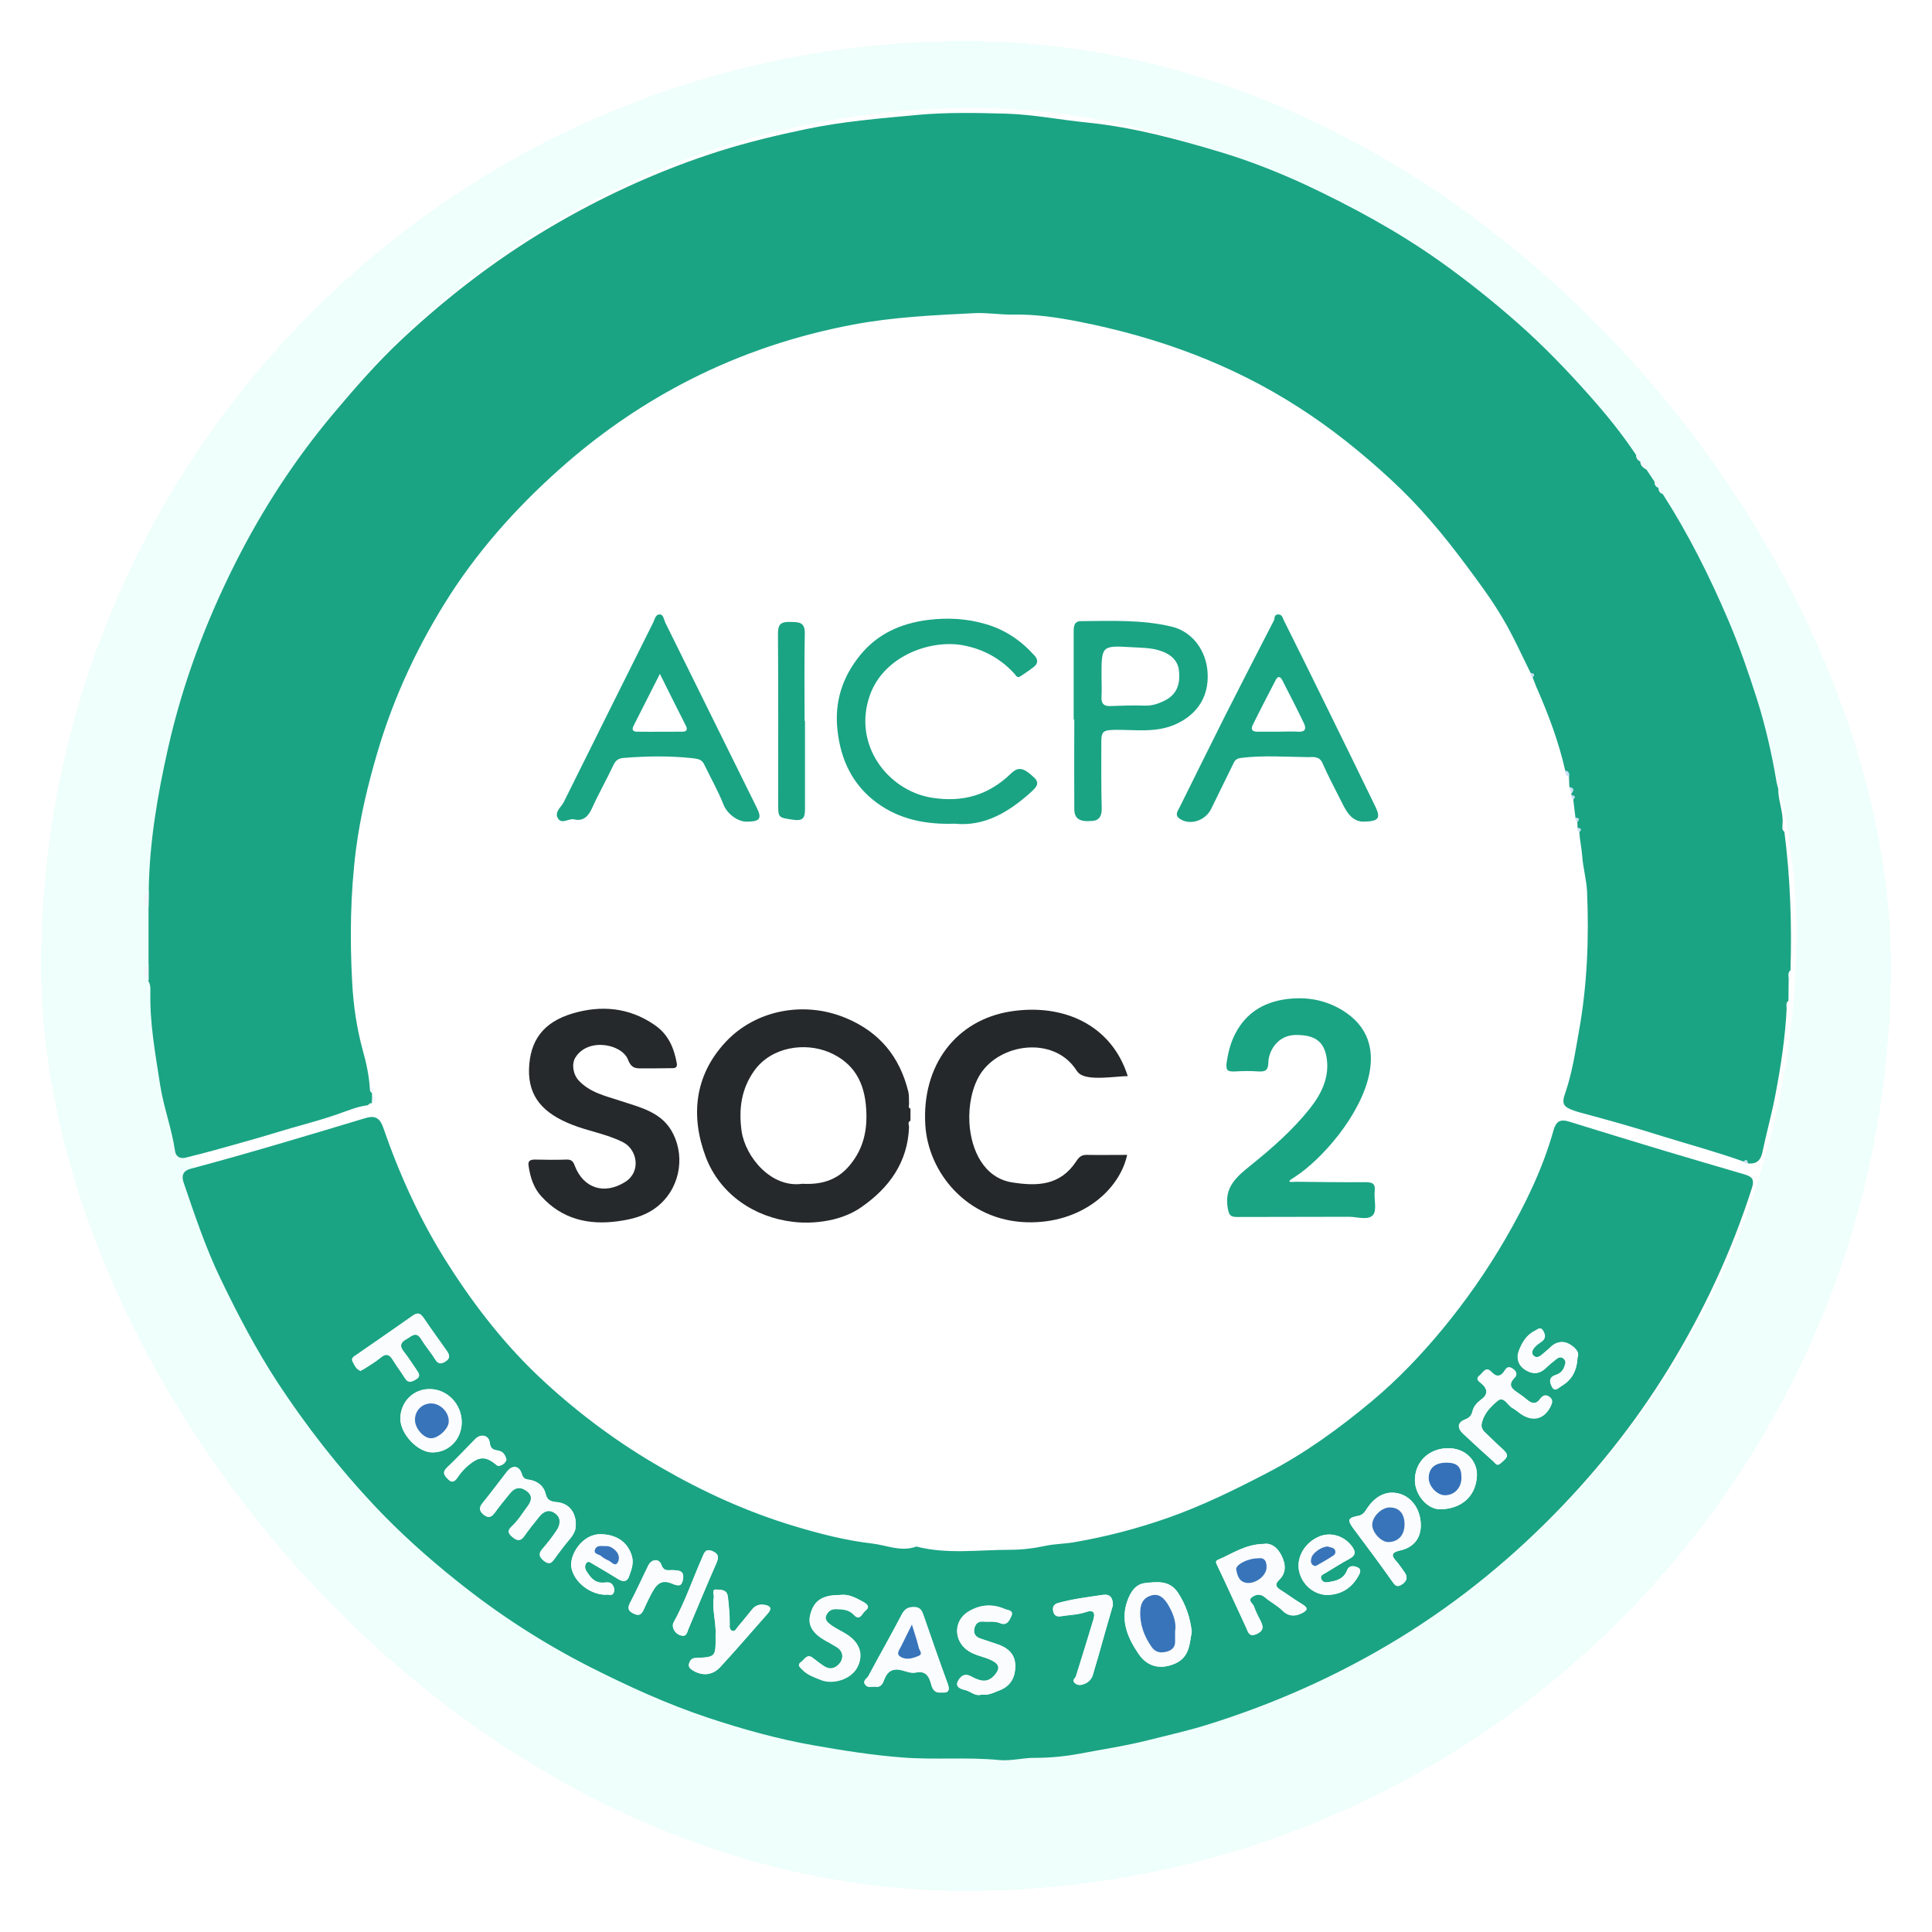 <svg width="188" height="188" viewBox="0 0 188 188" fill="none" xmlns="http://www.w3.org/2000/svg">
<g filter="url(#filter0_d_1803_11561)">
<rect x="4" width="180" height="180" rx="90" fill="#E0FFF8" fill-opacity="0.5" shape-rendering="crispEdges"/>
</g>
<rect x="14.511" y="10.512" width="160.292" height="160.292" rx="80.146" fill="white"/>
<g clip-path="url(#clip0_1803_11561)">
<path d="M173.855 95.502C173.875 95.165 173.697 94.789 174.033 94.512C174.31 94.908 174.428 95.264 173.855 95.502Z" fill="#F2F7FC"/>
<path d="M173.44 81.042C173.143 80.824 173.262 80.527 173.262 80.25C173.776 80.409 173.697 80.706 173.44 81.042Z" fill="#F2F7FC"/>
<path d="M173.637 98.277C173.657 97.999 173.519 97.683 173.815 97.484C174.112 97.821 174.171 98.118 173.637 98.277Z" fill="#F2F7FC"/>
<path d="M172.847 77.081C172.847 77.022 172.847 76.942 172.847 76.883C172.985 76.942 172.985 77.022 172.847 77.081Z" fill="#C6DFF6"/>
<path d="M14.454 93.8C14.454 91.958 14.454 90.116 14.454 88.273C14.454 87.739 14.474 87.204 14.474 86.689C14.534 81.974 15.325 77.379 16.353 72.803C17.777 66.484 20.031 60.482 22.939 54.718C25.549 49.548 28.694 44.715 32.431 40.258C34.547 37.742 36.703 35.266 39.116 33.008C43.803 28.63 48.886 24.767 54.463 21.578C59.407 18.746 64.588 16.428 70.007 14.705C72.776 13.833 75.584 13.16 78.432 12.566C82.031 11.813 85.67 11.516 89.309 11.179C92.177 10.921 95.025 10.981 97.892 11.06C100.562 11.139 103.212 11.674 105.862 11.932C110.292 12.387 114.544 13.536 118.776 14.804C121.604 15.656 124.353 16.745 127.023 17.973C131.572 20.113 135.962 22.489 140.056 25.382C142.706 27.263 145.238 29.284 147.67 31.423C150.162 33.622 152.476 36.019 154.671 38.495C156.312 40.337 157.855 42.239 159.22 44.299C159.22 44.576 159.358 44.774 159.615 44.893C159.635 45.289 159.892 45.507 160.208 45.685C160.466 46.081 160.742 46.478 161 46.874C161 47.151 161.118 47.369 161.395 47.468C161.395 47.765 161.514 47.963 161.791 48.062C164.282 51.945 166.339 56.045 168.159 60.304C169.246 62.839 170.136 65.434 170.967 68.029C171.778 70.604 172.391 73.259 172.846 75.933C172.885 76.23 172.984 76.507 173.044 76.784C173.044 76.844 173.044 76.923 173.044 76.983C173.083 78.052 173.538 79.062 173.459 80.152C173.459 80.429 173.34 80.726 173.637 80.944C174.21 85.421 174.369 89.898 174.23 94.414C173.894 94.691 174.072 95.068 174.052 95.404C174.052 96.058 174.032 96.712 174.032 97.385C173.736 97.603 173.854 97.9 173.854 98.178C173.716 100.951 173.301 103.684 172.786 106.398C172.43 108.32 171.897 110.201 171.501 112.103C171.323 112.955 170.908 113.291 170.077 113.212C170.037 112.955 169.978 112.737 169.682 113.034C167.091 112.103 164.421 111.39 161.81 110.578C159.18 109.746 156.51 108.993 153.84 108.28C153.623 108.221 153.405 108.161 153.188 108.082C152.1 107.705 151.942 107.408 152.318 106.339C152.99 104.397 153.287 102.357 153.643 100.357C154.453 95.86 154.631 91.304 154.434 86.748C154.374 85.579 154.038 84.43 153.959 83.262C153.9 82.489 153.722 81.737 153.682 80.964C153.979 80.667 153.742 80.608 153.504 80.568C153.504 80.37 153.504 80.172 153.484 79.974C153.781 79.677 153.544 79.617 153.306 79.578C153.227 78.983 153.168 78.389 153.089 77.795C153.386 77.498 153.148 77.438 152.911 77.399C152.911 77.339 152.911 77.26 152.911 77.201C153.208 76.883 153.128 76.685 152.713 76.606C152.693 76.289 152.693 75.972 152.674 75.655C152.693 75.358 152.733 75.061 152.318 75.022C151.685 72.189 150.656 69.475 149.49 66.821C149.371 66.524 149.252 66.227 149.134 65.91C149.43 65.612 149.213 65.553 148.956 65.513C148.046 63.691 147.215 61.809 146.167 60.066C145.139 58.323 143.912 56.679 142.706 55.055C140.471 52.044 138.078 49.172 135.31 46.636C132.541 44.081 129.594 41.704 126.41 39.663C119.844 35.424 112.646 32.81 105.012 31.304C102.896 30.888 100.76 30.571 98.565 30.611C97.338 30.631 96.073 30.413 94.827 30.472C90.871 30.67 86.936 30.849 83.04 31.582C77.463 32.632 72.163 34.394 67.1 36.969C62.789 39.168 58.813 41.862 55.155 45.032C50.824 48.795 46.967 52.995 43.843 57.808C40.757 62.602 38.345 67.712 36.723 73.219C35.813 76.309 35.062 79.419 34.646 82.608C34.093 86.926 34.033 91.284 34.271 95.622C34.389 97.821 34.706 100.02 35.299 102.199C35.635 103.387 35.912 104.655 35.991 105.943C35.991 106.101 36.011 106.259 36.189 106.339C36.189 106.477 36.209 106.596 36.209 106.735C36.209 106.933 36.189 107.131 36.189 107.349C36.13 107.349 36.05 107.369 35.991 107.369C35.932 107.428 35.853 107.488 35.793 107.547C34.785 107.666 33.836 108.082 32.906 108.399C30.889 109.112 28.792 109.607 26.755 110.241C24.837 110.835 22.879 111.35 20.941 111.905C20.012 112.162 19.062 112.4 18.113 112.638C17.52 112.796 17.104 112.559 17.025 111.964C16.709 109.785 15.918 107.745 15.582 105.566C15.127 102.595 14.573 99.643 14.632 96.613C14.632 96.217 14.672 95.82 14.435 95.464C14.454 94.87 14.454 94.335 14.454 93.8Z" fill="#1AA484"/>
<path d="M97.26 171.27C94.096 170.954 90.931 171.27 87.767 171.013C84.899 170.795 82.052 170.34 79.224 169.844C75.703 169.23 72.242 168.26 68.841 167.131C64.866 165.803 61.069 164.06 57.35 162.178C52.762 159.841 48.451 157.048 44.436 153.819C41.628 151.581 38.958 149.184 36.486 146.569C32.966 142.826 29.821 138.804 27.013 134.526C24.917 131.317 23.137 127.91 21.476 124.463C20.012 121.432 18.944 118.223 17.856 115.034C17.659 114.44 17.777 113.925 18.568 113.727C24.264 112.202 29.92 110.498 35.576 108.795C36.427 108.537 36.941 108.735 37.277 109.686C38.899 114.381 40.936 118.857 43.626 123.057C46.276 127.217 49.301 131.079 52.94 134.427C56.421 137.636 60.198 140.429 64.332 142.806C68.445 145.183 72.717 147.124 77.246 148.491C79.738 149.243 82.269 149.897 84.84 150.194C86.264 150.353 87.688 151.046 89.171 150.491C92.177 151.264 95.223 150.808 98.268 150.808C99.435 150.808 100.602 150.67 101.789 150.412C102.619 150.234 103.588 150.234 104.498 150.075C107.623 149.541 110.668 148.748 113.655 147.698C116.977 146.53 120.122 144.985 123.246 143.36C126.964 141.439 130.307 139.003 133.491 136.348C136.002 134.249 138.257 131.891 140.353 129.356C142.647 126.583 144.684 123.651 146.484 120.561C148.422 117.213 150.123 113.727 151.171 109.983C151.428 109.092 151.843 108.874 152.714 109.151C155.7 110.082 158.706 110.993 161.712 111.905C164.382 112.697 167.032 113.489 169.702 114.262C170.434 114.48 170.77 114.698 170.473 115.609C168.495 121.809 165.766 127.632 162.365 133.179C158.983 138.686 154.968 143.677 150.38 148.213C145.456 153.086 140.017 157.266 133.985 160.693C128.804 163.644 123.365 165.982 117.689 167.764C115.771 168.378 113.793 168.814 111.835 169.309C109.581 169.884 107.287 170.221 105.012 170.656C103.608 170.914 102.164 171.053 100.741 171.053C99.594 171.033 98.446 171.37 97.26 171.27ZM123.029 150.234C121.17 150.274 119.924 151.185 118.54 151.779C118.263 151.898 118.282 152.017 118.421 152.294C119.39 154.314 120.3 156.355 121.249 158.375C121.447 158.791 121.526 159.346 122.277 159.009C123.049 158.653 122.89 158.217 122.614 157.662C122.396 157.226 122.178 156.771 122 156.315C121.902 156.038 121.368 155.76 121.822 155.424C122.218 155.127 122.653 155.067 123.088 155.444C123.642 155.919 124.295 156.236 124.809 156.751C125.323 157.266 125.956 157.345 126.628 157.008C127.123 156.771 127.419 156.533 126.707 156.117C125.976 155.681 125.283 155.166 124.571 154.711C124.136 154.433 124.057 154.156 124.433 153.78C125.185 153.027 125.105 152.195 124.67 151.343C124.295 150.531 123.662 150.135 123.029 150.234ZM56.025 148.511C56.105 147.203 55.353 146.252 54.127 146.153C53.534 146.094 53.217 145.935 53.079 145.361C52.881 144.529 52.248 144.093 51.457 143.974C51.042 143.915 50.883 143.816 50.745 143.38C50.488 142.568 49.835 142.528 49.301 143.222C48.51 144.232 47.759 145.262 46.948 146.252C46.552 146.728 46.651 147.065 47.086 147.401C47.561 147.758 47.838 147.56 48.135 147.144C48.609 146.51 49.104 145.896 49.598 145.282C50.112 144.648 50.686 144.628 51.299 145.123C51.872 145.599 51.675 146.114 51.319 146.589C50.824 147.243 50.389 147.976 49.796 148.511C49.321 148.966 49.46 149.184 49.816 149.521C50.211 149.858 50.587 150.016 50.963 149.481C51.417 148.847 51.912 148.233 52.406 147.599C52.861 147.045 53.435 146.787 54.028 147.263C54.621 147.718 54.522 148.372 54.147 148.927C53.731 149.56 53.257 150.155 52.762 150.729C52.367 151.185 52.446 151.482 52.901 151.858C53.375 152.254 53.633 152.056 53.929 151.66C54.423 150.967 54.958 150.293 55.492 149.64C55.847 149.263 56.025 148.828 56.025 148.511ZM91.604 164.694C92.355 164.773 92.454 164.437 92.197 163.763C91.406 161.604 90.654 159.445 89.903 157.266C89.745 156.81 89.626 156.414 89.013 156.394C88.42 156.375 88.064 156.553 87.767 157.107C86.719 159.108 85.572 161.089 84.524 163.09C84.385 163.347 83.93 163.525 84.187 163.922C84.425 164.298 84.84 164.1 85.196 164.139C85.75 164.219 85.908 163.823 86.066 163.407C86.363 162.634 86.877 162.317 87.747 162.535C88.202 162.654 88.677 162.872 89.171 162.753C89.982 162.594 90.358 162.991 90.575 163.743C90.694 164.199 90.832 164.773 91.604 164.694ZM115.969 158.771C115.81 157.405 115.395 156.157 114.644 155.008C113.833 153.76 112.587 153.938 111.459 154.057C110.51 154.156 110.016 154.929 109.699 155.84C109.027 157.781 109.759 159.425 110.807 160.95C111.697 162.258 113.042 162.495 114.446 161.842C115.751 161.208 115.751 159.94 115.969 158.771ZM144.17 138.587C144.348 137.596 145.04 136.903 145.732 136.328C146.346 135.813 146.682 136.764 147.176 137.022C147.473 137.18 147.71 137.398 147.987 137.596C149.114 138.369 150.202 138.151 150.855 136.942C151.013 136.626 151.191 136.249 150.815 135.972C150.459 135.695 150.143 135.794 149.886 136.15C149.51 136.685 149.094 136.645 148.64 136.249C148.363 136.011 148.066 135.794 147.769 135.595C147.176 135.199 146.662 134.803 147.394 134.07C147.671 133.793 147.591 133.476 147.255 133.238C146.919 133.001 146.682 133.001 146.444 133.377C146.108 133.951 145.673 134.09 145.179 133.555C144.585 132.921 144.348 133.595 144.012 133.852C143.517 134.229 143.913 134.427 144.19 134.664C144.803 135.199 144.803 135.754 144.15 136.21C143.755 136.487 143.419 136.883 143.32 137.279C143.181 137.774 143.043 137.972 142.548 138.171C141.836 138.448 141.797 138.983 142.37 139.518C143.359 140.449 144.348 141.36 145.357 142.251C145.535 142.41 145.653 142.707 145.99 142.429C146.86 141.716 146.86 141.578 146.029 140.845C145.515 140.389 145.04 139.874 144.526 139.419C144.269 139.161 144.131 138.923 144.17 138.587ZM138.257 148.431C138.257 146.966 137.446 145.737 136.22 145.361C135.014 145.004 133.886 145.5 133.036 146.767C132.818 147.104 132.64 147.401 132.185 147.5C131.137 147.698 131.078 147.916 131.75 148.808C132.996 150.472 134.242 152.116 135.429 153.819C135.725 154.255 135.903 154.532 136.457 154.156C137.011 153.76 136.952 153.364 136.615 152.908C136.378 152.591 136.161 152.254 135.903 151.957C135.35 151.343 135.389 151.066 136.259 150.868C137.565 150.571 138.257 149.679 138.257 148.431ZM95.519 164.892C96.132 164.991 96.647 164.734 97.161 164.536C98.308 164.12 98.822 163.288 98.802 162.02C98.763 160.95 98.09 160.376 97.161 160.039C96.568 159.821 95.974 159.643 95.381 159.445C94.946 159.286 94.728 158.969 94.808 158.534C94.887 158.078 95.144 157.741 95.678 157.801C96.231 157.84 96.785 157.722 97.339 157.959C97.992 158.237 98.249 157.662 98.427 157.246C98.664 156.711 98.09 156.711 97.814 156.592C96.587 156.058 95.401 156.137 94.254 156.83C92.77 157.722 92.79 159.702 94.234 160.653C94.926 161.109 95.737 161.208 96.449 161.545C97.26 161.941 97.359 162.377 96.785 163.03C96.034 163.882 95.243 163.525 94.491 163.129C93.838 162.792 93.463 163.189 93.225 163.605C92.909 164.199 93.621 164.397 93.898 164.456C94.451 164.575 94.906 165.11 95.519 164.892ZM81.735 155.206C80.034 155.206 79.224 155.741 78.868 157.048C78.571 158.098 79.065 158.91 80.45 159.663C80.766 159.841 81.063 160.039 81.379 160.198C82.052 160.554 82.111 161.247 81.794 161.723C81.498 162.178 80.904 162.594 80.192 162.119C79.797 161.861 79.441 161.584 79.085 161.307C78.511 160.871 78.274 161.505 77.938 161.723C77.562 161.98 77.918 162.238 78.096 162.436C78.591 162.951 79.243 163.169 79.896 163.426C81.063 163.902 82.783 163.367 83.396 162.277C84.088 161.069 83.713 159.841 82.368 159.009C81.874 158.692 81.32 158.454 80.845 158.098C80.568 157.9 80.232 157.603 80.39 157.206C80.549 156.81 80.845 156.513 81.379 156.533C82.012 156.553 82.605 156.573 83.1 157.088C83.713 157.741 83.911 156.909 84.227 156.691C84.702 156.355 84.385 156.097 84.029 155.879C83.278 155.463 82.526 155.087 81.735 155.206ZM35.082 133.397C35.201 133.318 35.339 133.238 35.477 133.159C35.992 132.822 36.545 132.505 37.02 132.109C37.594 131.634 37.91 131.772 38.266 132.347C38.622 132.941 39.037 133.496 39.413 134.07C39.73 134.585 40.085 134.447 40.481 134.209C40.975 133.932 40.778 133.634 40.56 133.318C40.145 132.723 39.769 132.109 39.314 131.535C38.859 130.98 38.978 130.604 39.551 130.287C40.026 130.029 40.501 129.435 41.015 130.307C41.41 130.98 41.944 131.594 42.36 132.248C42.676 132.743 42.993 132.703 43.408 132.426C43.883 132.109 43.705 131.772 43.467 131.416C42.736 130.366 41.964 129.336 41.252 128.266C40.916 127.771 40.639 127.672 40.145 128.029C38.325 129.316 36.466 130.584 34.647 131.852C34.429 131.99 34.133 132.149 34.33 132.466C34.489 132.842 34.627 133.218 35.082 133.397ZM69.632 159.148C69.652 161.247 69.652 161.247 67.713 161.327C67.338 161.346 67.18 161.525 67.081 161.822C66.962 162.178 67.16 162.357 67.437 162.535C68.346 163.109 69.355 163.03 70.126 162.178C71.689 160.475 73.172 158.732 74.714 157.008C75.15 156.513 74.991 156.256 74.398 156.157C73.904 156.077 73.488 156.216 73.172 156.632C72.717 157.207 72.262 157.761 71.787 158.316C71.649 158.494 71.53 158.771 71.273 158.692C70.977 158.593 70.996 158.276 71.016 158.019C71.016 157.127 70.937 156.256 70.838 155.384C70.739 154.631 70.126 154.711 69.751 154.671C69.216 154.612 69.513 155.127 69.474 155.404C69.276 156.691 69.711 157.9 69.632 159.148ZM137.683 144.034C137.683 145.48 138.91 146.906 140.195 146.866C142.113 146.827 143.597 145.718 143.715 143.638C143.794 142.211 142.628 140.825 140.729 140.924C138.989 141.023 137.683 142.271 137.683 144.034ZM129.16 155.206C130.504 155.166 131.493 154.552 132.166 153.383C132.324 153.106 132.522 152.73 132.126 152.532C131.77 152.353 131.276 152.314 131.098 152.769C130.781 153.601 130.148 153.819 129.357 153.938C129.021 153.998 128.784 154.017 128.606 153.72C128.369 153.324 128.744 153.205 128.982 153.067C129.773 152.591 130.544 152.096 131.355 151.66C131.889 151.363 131.948 151.046 131.612 150.551C130.88 149.481 129.555 149.045 128.408 149.501C126.984 150.075 126.134 151.521 126.411 152.868C126.688 154.196 127.854 155.186 129.16 155.206ZM44.931 138.388C44.931 136.606 43.507 135.16 41.786 135.16C40.184 135.16 38.958 136.447 38.958 138.072C38.978 139.537 40.639 141.3 42.043 141.32C43.665 141.36 44.931 140.052 44.931 138.388ZM58.913 155.186C59.17 155.087 59.585 155.404 59.724 154.948C59.803 154.691 59.743 154.414 59.566 154.196C59.308 153.898 58.952 154.017 58.636 154.017C57.766 154.037 57.39 153.423 57.014 152.829C56.896 152.651 56.876 152.274 57.074 152.076C57.291 151.858 57.489 152.096 57.687 152.195C58.498 152.67 59.328 153.146 60.139 153.661C60.574 153.938 61.009 153.958 61.187 153.443C61.405 152.809 61.682 152.175 61.484 151.462C61.108 150.115 60.06 149.323 58.458 149.303C56.639 149.263 55.393 151.343 55.59 152.532C55.847 153.918 57.37 155.146 58.913 155.186ZM108.295 156.196C108.295 155.523 108.058 155.107 107.346 155.206C105.882 155.424 104.399 155.582 102.975 155.998C102.501 156.137 102.422 156.414 102.501 156.81C102.58 157.167 102.797 157.345 103.213 157.286C104.043 157.147 104.894 157.147 105.685 156.87C106.436 156.612 106.594 156.989 106.416 157.583C105.863 159.425 105.289 161.267 104.716 163.109C104.656 163.327 104.281 163.486 104.597 163.783C104.854 164.021 105.17 164.001 105.428 163.902C105.863 163.763 106.219 163.446 106.357 162.971C106.515 162.416 106.674 161.842 106.852 161.287C107.326 159.564 107.801 157.88 108.295 156.196ZM153.505 132.109C153.762 131.515 153.169 131.059 152.674 130.782C152.101 130.465 151.408 130.544 150.874 131.079C150.598 131.356 150.281 131.594 149.984 131.852C149.727 132.07 149.431 132.149 149.193 131.911C148.936 131.654 149.114 131.317 149.292 131.119C149.49 130.881 149.787 130.703 150.044 130.505C150.459 130.168 150.321 129.792 150.103 129.455C149.866 129.059 149.609 129.376 149.352 129.494C148.521 129.891 148.086 130.663 147.789 131.436C147.512 132.169 147.73 132.921 148.501 133.357C149.193 133.753 149.806 133.694 150.38 133.139C150.696 132.842 151.013 132.565 151.349 132.307C151.586 132.129 151.843 131.951 152.14 132.208C152.437 132.466 152.298 132.763 152.199 133.02C152.061 133.417 151.764 133.674 151.369 133.793C150.756 133.991 150.736 134.387 150.973 134.882C151.27 135.516 151.606 135.061 151.903 134.882C152.911 134.308 153.445 133.456 153.505 132.109ZM66.428 159.168C66.784 159.207 66.863 158.851 66.982 158.553C67.872 156.434 68.742 154.314 69.671 152.215C69.909 151.66 70.047 151.264 69.355 150.947C68.623 150.63 68.524 151.165 68.326 151.601C67.397 153.681 66.685 155.86 65.558 157.88C65.281 158.375 65.775 159.148 66.428 159.168ZM66.468 153.641C66.586 152.789 66.013 152.809 65.459 152.809C65.004 152.789 64.589 152.967 64.351 152.274C64.134 151.66 63.402 151.739 63.086 152.353C62.473 153.562 61.939 154.79 61.306 155.998C61.009 156.573 61.187 156.81 61.701 157.048C62.275 157.325 62.473 157.008 62.67 156.573C62.908 156.038 63.165 155.503 63.442 154.988C64.015 153.958 64.49 153.7 65.558 154.176C66.25 154.433 66.369 154.156 66.468 153.641ZM49.282 142.033C49.163 141.558 48.945 141.221 48.451 141.142C48.016 141.082 47.719 140.983 47.66 140.389C47.581 139.636 46.79 139.478 46.256 140.013C45.326 140.944 44.436 141.914 43.487 142.806C43.032 143.242 43.21 143.519 43.527 143.856C43.902 144.252 44.159 144.291 44.515 143.776C44.95 143.123 45.504 142.548 46.196 142.132C47.067 141.617 47.7 142.033 48.372 142.588C48.53 142.746 49.163 142.509 49.282 142.033Z" fill="#1AA484"/>
<path d="M88.597 107.883C88.597 108.279 88.597 108.675 88.597 109.052C88.3 109.19 88.439 109.448 88.458 109.646C88.34 113.113 86.5 115.608 83.811 117.47C83 118.045 82.051 118.421 81.101 118.659C79.875 118.956 78.431 119.055 77.186 118.897C73.408 118.461 70.066 116.222 68.682 112.598C67.179 108.616 67.574 104.654 70.6 101.406C73.507 98.276 78.273 97.345 82.367 99.088C85.611 100.455 87.549 102.852 88.379 106.199C88.478 106.615 88.439 107.051 88.458 107.467C88.419 107.645 88.379 107.804 88.597 107.883ZM78.076 115.192C79.875 115.291 81.477 114.876 82.703 113.37C84.048 111.746 84.424 109.923 84.285 107.883C84.127 105.328 83.099 103.426 80.686 102.396C78.333 101.406 75.07 101.842 73.388 104.199C72.143 105.962 71.866 107.883 72.162 110.062C72.538 112.598 75.05 115.628 78.076 115.192Z" fill="#25292B"/>
<path d="M94.333 109.27C94.491 111.964 95.777 114.618 98.466 115.054C100.958 115.45 103.173 115.371 104.735 112.994C104.993 112.598 105.23 112.38 105.724 112.38C107.049 112.4 108.355 112.38 109.68 112.38C108.948 115.787 105.23 119.095 99.89 118.936C94.096 118.758 90.318 114.103 90.041 109.468C89.685 103.644 93.047 99.247 98.367 98.415C103.529 97.623 108.177 99.762 109.739 104.714C108.651 104.714 105.942 105.209 105.032 104.476C104.854 104.338 104.735 104.139 104.617 103.961C102.422 100.851 97.319 101.505 95.381 104.536C94.61 105.764 94.234 107.527 94.333 109.27Z" fill="#24282A"/>
<path d="M63.599 103.962C63.263 103.962 62.947 103.962 62.611 103.962C61.958 103.962 61.464 104.041 61.108 103.11C60.514 101.585 57.212 100.931 55.986 102.912C55.59 103.566 55.788 104.576 56.302 105.131C57.409 106.319 58.893 106.636 60.336 107.111C62.294 107.765 64.47 108.201 65.518 110.36C66.704 112.757 66.091 115.847 63.778 117.551C62.67 118.363 61.424 118.66 60.119 118.838C57.251 119.234 54.68 118.62 52.683 116.421C51.931 115.609 51.595 114.559 51.437 113.45C51.358 112.975 51.575 112.836 52.05 112.836C53.078 112.856 54.087 112.876 55.115 112.836C55.61 112.816 55.788 113.034 55.926 113.43C56.776 115.649 58.813 116.283 60.831 115.015C62.413 114.025 62.017 111.866 60.633 111.152C59.031 110.34 57.271 110.083 55.63 109.429C52.88 108.34 51.417 106.755 51.476 104.061C51.556 101.308 52.801 99.485 55.728 98.614C58.477 97.802 61.206 98.019 63.679 99.723C65.023 100.634 65.577 101.941 65.854 103.447C65.933 103.843 65.735 103.962 65.36 103.942C64.786 103.942 64.193 103.962 63.599 103.962Z" fill="#25292B"/>
<path d="M133.234 104.537C132.403 108.518 128.626 112.837 125.976 114.54C125.837 114.619 125.718 114.718 125.58 114.798C125.54 114.857 125.481 114.917 125.442 114.956C125.481 114.976 125.54 114.996 125.58 115.016C125.778 115.016 125.995 114.996 126.193 114.996C128.408 115.016 130.603 115.055 132.818 115.035C133.51 115.035 133.866 115.134 133.768 115.927C133.688 116.699 134.005 117.749 133.609 118.225C133.135 118.779 132.067 118.403 131.256 118.403C127.637 118.423 124.018 118.403 120.379 118.423C119.687 118.423 119.588 118.205 119.469 117.551C119.113 115.531 120.319 114.52 121.664 113.431C123.761 111.747 125.798 109.964 127.479 107.845C128.606 106.419 129.377 104.814 129.1 102.972C128.863 101.427 128.052 100.674 126.015 100.714C124.354 100.754 123.464 102.219 123.424 103.348C123.405 104.161 123.147 104.299 122.436 104.26C121.684 104.2 120.913 104.22 120.161 104.26C119.489 104.279 119.251 104.22 119.37 103.348C119.568 102.021 119.924 100.853 120.715 99.743C121.862 98.139 123.503 97.426 125.303 97.208C127.162 96.99 128.962 97.287 130.643 98.317C133.174 99.882 133.728 102.14 133.234 104.537Z" fill="#1AA484"/>
<path d="M132.62 79.955C131.354 79.895 130.88 78.687 130.326 77.598C129.752 76.488 129.179 75.359 128.665 74.21C128.368 73.557 127.735 73.676 127.32 73.676C125.125 73.656 122.929 73.478 120.734 73.755C120.339 73.814 120.161 73.973 120.022 74.29C119.31 75.755 118.579 77.221 117.867 78.687C117.313 79.856 115.79 80.371 114.781 79.658C114.267 79.301 114.623 78.885 114.801 78.529C116.265 75.557 117.748 72.586 119.231 69.615C120.794 66.525 122.376 63.454 123.958 60.384C124.057 60.186 123.958 59.81 124.353 59.79C124.769 59.77 124.808 60.127 124.927 60.364C126.39 63.296 127.854 66.247 129.297 69.199C130.82 72.289 132.323 75.379 133.826 78.469C134.38 79.618 134.182 79.935 132.62 79.955ZM124.373 71.2C125.026 71.2 125.678 71.16 126.351 71.2C127.003 71.239 127.122 70.922 126.905 70.427C126.232 69.001 125.5 67.614 124.788 66.208C124.571 65.792 124.353 65.752 124.116 66.208C123.384 67.634 122.633 69.06 121.921 70.506C121.664 71.021 121.881 71.219 122.435 71.2C123.068 71.2 123.72 71.2 124.373 71.2Z" fill="#1AA484"/>
<path d="M92.908 80.152C90.041 80.251 87.489 79.717 85.314 78.112C82.98 76.389 81.814 73.972 81.497 71.08C81.181 68.307 81.972 65.89 83.672 63.791C85.354 61.691 87.648 60.661 90.298 60.324C92.236 60.087 94.095 60.185 95.954 60.74C97.852 61.295 99.395 62.364 100.7 63.83C101.017 64.187 100.997 64.563 100.641 64.86C100.206 65.217 99.751 65.494 99.296 65.811C98.999 66.009 98.861 65.752 98.742 65.593C97.417 64.127 95.796 63.216 93.858 62.82C90.713 62.166 86.066 63.731 84.661 67.614C82.921 72.447 86.402 76.924 90.634 77.617C93.68 78.112 96.191 77.379 98.367 75.28C99.079 74.586 99.593 74.665 100.661 75.695C101.274 76.29 100.68 76.726 100.325 77.082C98.169 79.023 95.796 80.45 92.908 80.152Z" fill="#1AA484"/>
<path d="M72.756 79.954C71.826 80.013 70.758 79.201 70.402 78.29C69.868 76.943 69.137 75.656 68.504 74.348C68.266 73.853 67.812 73.833 67.337 73.774C65.122 73.536 62.887 73.576 60.672 73.754C60.138 73.794 59.881 74.031 59.664 74.507C59.011 75.893 58.24 77.24 57.607 78.647C57.251 79.439 56.756 79.934 55.886 79.736C55.333 79.597 54.66 80.271 54.284 79.617C53.928 79.023 54.601 78.548 54.858 78.052C57.745 72.229 60.652 66.405 63.56 60.581C63.718 60.264 63.777 59.789 64.192 59.789C64.568 59.789 64.588 60.264 64.726 60.562C67.693 66.564 70.659 72.566 73.626 78.567C74.16 79.637 73.962 79.934 72.756 79.954ZM64.212 65.573C63.303 67.356 62.492 68.98 61.661 70.605C61.463 70.981 61.562 71.199 61.977 71.199C63.461 71.219 64.924 71.199 66.407 71.199C66.823 71.199 66.922 71.001 66.744 70.624C65.913 69 65.102 67.356 64.212 65.573Z" fill="#1AA484"/>
<path d="M104.478 70.03C104.478 67.177 104.478 64.325 104.478 61.453C104.478 60.898 104.537 60.442 105.209 60.442C108.156 60.422 111.123 60.284 114.01 60.977C116.086 61.472 117.392 63.374 117.51 65.454C117.669 68.029 116.245 69.693 114.287 70.525C112.408 71.317 110.49 71 108.571 71.02C107.306 71.04 107.147 71.139 107.167 72.427C107.167 74.506 107.147 76.586 107.207 78.646C107.226 79.3 107.029 79.795 106.376 79.874C105.051 80.013 104.537 79.676 104.537 78.706C104.517 75.814 104.537 72.902 104.537 70.01C104.497 70.03 104.478 70.03 104.478 70.03ZM107.187 65.791C107.187 66.444 107.227 67.118 107.187 67.772C107.147 68.445 107.385 68.742 108.077 68.703C109.165 68.663 110.252 68.623 111.32 68.663C112.111 68.703 112.784 68.465 113.456 68.108C114.465 67.554 114.88 66.623 114.722 65.256C114.623 64.305 113.951 63.651 112.883 63.315C111.973 63.017 111.004 63.037 110.094 62.978C107.187 62.8 107.187 62.859 107.187 65.791Z" fill="#1AA484"/>
<path d="M78.333 70.148C78.333 73.021 78.333 75.893 78.333 78.765C78.333 79.676 78.056 79.914 77.088 79.755C75.723 79.557 75.723 79.557 75.723 78.171C75.723 72.664 75.743 67.157 75.703 61.631C75.703 60.62 76.118 60.502 76.929 60.521C77.701 60.541 78.333 60.502 78.314 61.631C78.254 64.463 78.294 67.316 78.294 70.148C78.333 70.148 78.333 70.148 78.333 70.148Z" fill="#1AA484"/>
<path d="M14.455 93.801C14.455 94.336 14.455 94.87 14.475 95.385C13.842 94.87 13.861 94.336 14.455 93.801Z" fill="#F2F7FC"/>
<path d="M14.474 86.689C14.474 87.224 14.454 87.759 14.454 88.274C13.861 87.739 13.822 87.204 14.474 86.689Z" fill="#F2F7FC"/>
<path d="M160.209 45.685C159.892 45.526 159.635 45.309 159.615 44.893C160.11 44.932 160.228 45.249 160.209 45.685Z" fill="#F2F7FC"/>
<path d="M36.228 107.29C36.228 107.092 36.248 106.894 36.248 106.676C36.407 106.715 36.565 106.735 36.584 106.933C36.604 107.211 36.426 107.25 36.228 107.29Z" fill="#F2F7FC"/>
<path d="M161.396 47.467C161.119 47.368 161 47.17 161 46.873C161.396 46.893 161.396 47.17 161.396 47.467Z" fill="#F2F7FC"/>
<path d="M161.791 48.063C161.514 47.964 161.396 47.766 161.396 47.469C161.791 47.489 161.791 47.766 161.791 48.063Z" fill="#F2F7FC"/>
<path d="M152.318 75.002C152.733 75.042 152.694 75.339 152.674 75.636C152.456 75.477 152.278 75.299 152.318 75.002Z" fill="#C6DFF6"/>
<path d="M152.713 76.586C153.128 76.665 153.207 76.863 152.911 77.18C152.832 76.982 152.772 76.784 152.713 76.586Z" fill="#C6DFF6"/>
<path d="M159.615 44.893C159.358 44.794 159.22 44.596 159.22 44.299C159.615 44.319 159.615 44.616 159.615 44.893Z" fill="#F2F7FC"/>
<path d="M153.504 80.549C153.761 80.588 153.979 80.648 153.682 80.945C153.504 80.866 153.484 80.707 153.504 80.549Z" fill="#C6DFF6"/>
<path d="M152.91 77.379C153.168 77.418 153.385 77.478 153.088 77.775C152.91 77.696 152.891 77.537 152.91 77.379Z" fill="#C6DFF6"/>
<path d="M36.229 106.299C36.051 106.219 36.031 106.061 36.031 105.902C36.288 105.942 36.526 105.982 36.229 106.299Z" fill="#F2F7FC"/>
<path d="M148.955 65.494C149.212 65.534 149.43 65.593 149.133 65.89C148.955 65.811 148.936 65.653 148.955 65.494Z" fill="#C6DFF6"/>
<path d="M169.682 113.034C169.978 112.737 170.038 112.955 170.077 113.212C169.919 113.212 169.781 113.192 169.682 113.034Z" fill="#C6DFF6"/>
<path d="M153.307 79.559C153.564 79.598 153.782 79.658 153.485 79.955C153.307 79.876 153.287 79.717 153.307 79.559Z" fill="#C6DFF6"/>
<path d="M35.833 107.487C35.892 107.427 35.971 107.368 36.031 107.309C35.952 107.368 35.892 107.427 35.833 107.487Z" fill="#F2F7FC"/>
<path d="M123.029 150.235C123.661 150.136 124.275 150.552 124.69 151.325C125.125 152.196 125.224 153.028 124.453 153.761C124.057 154.137 124.136 154.415 124.591 154.692C125.323 155.148 125.995 155.663 126.727 156.098C127.419 156.514 127.142 156.752 126.648 156.99C125.975 157.307 125.343 157.228 124.828 156.732C124.314 156.217 123.662 155.9 123.108 155.425C122.673 155.068 122.238 155.128 121.842 155.405C121.387 155.742 121.921 156.019 122.02 156.297C122.178 156.752 122.396 157.208 122.633 157.643C122.91 158.198 123.068 158.634 122.297 158.99C121.526 159.347 121.447 158.773 121.269 158.357C120.319 156.336 119.41 154.296 118.44 152.275C118.302 151.998 118.282 151.879 118.559 151.76C119.924 151.186 121.17 150.255 123.029 150.235ZM122.396 151.642C121.387 151.642 120.181 152.295 120.299 152.771C120.438 153.365 120.636 153.999 121.427 154.038C122.317 154.078 123.226 153.286 123.246 152.533C123.266 151.859 123.009 151.542 122.396 151.642Z" fill="#FAFCFD"/>
<path d="M56.025 148.51C56.025 148.847 55.847 149.283 55.531 149.679C54.977 150.333 54.463 151.006 53.968 151.7C53.672 152.116 53.434 152.294 52.94 151.898C52.485 151.521 52.406 151.224 52.802 150.769C53.296 150.194 53.771 149.6 54.186 148.966C54.562 148.411 54.661 147.758 54.067 147.302C53.454 146.827 52.881 147.064 52.446 147.639C51.951 148.253 51.457 148.867 51.002 149.521C50.606 150.055 50.231 149.897 49.855 149.56C49.479 149.243 49.341 149.006 49.835 148.55C50.428 147.995 50.864 147.282 51.358 146.629C51.714 146.133 51.912 145.638 51.338 145.163C50.725 144.668 50.152 144.687 49.637 145.321C49.143 145.935 48.629 146.549 48.174 147.183C47.877 147.579 47.6 147.797 47.126 147.441C46.671 147.104 46.592 146.767 46.987 146.292C47.798 145.301 48.569 144.271 49.341 143.261C49.875 142.568 50.527 142.608 50.784 143.42C50.923 143.855 51.081 143.954 51.496 144.014C52.287 144.133 52.92 144.569 53.118 145.401C53.257 145.975 53.573 146.133 54.166 146.193C55.353 146.232 56.104 147.183 56.025 148.51Z" fill="#FAFCFD"/>
<path d="M91.603 164.694C90.832 164.793 90.693 164.199 90.555 163.723C90.337 162.991 89.962 162.575 89.151 162.733C88.637 162.832 88.182 162.614 87.727 162.515C86.857 162.297 86.343 162.614 86.046 163.387C85.888 163.803 85.729 164.199 85.176 164.12C84.839 164.08 84.424 164.278 84.167 163.902C83.91 163.506 84.385 163.327 84.503 163.07C85.571 161.069 86.698 159.108 87.747 157.088C88.043 156.533 88.379 156.355 88.993 156.375C89.606 156.394 89.724 156.81 89.882 157.246C90.634 159.405 91.385 161.584 92.177 163.743C92.454 164.437 92.355 164.753 91.603 164.694ZM88.736 158.078C88.3 158.969 87.984 159.603 87.668 160.237C87.509 160.554 87.193 160.93 87.588 161.188C88.142 161.545 88.775 161.366 89.349 161.148C89.843 160.95 89.467 160.614 89.408 160.356C89.25 159.683 89.032 159.049 88.736 158.078Z" fill="#FAFCFD"/>
<path d="M115.968 158.771C115.75 159.94 115.77 161.188 114.425 161.822C113.021 162.495 111.676 162.257 110.786 160.93C109.758 159.405 109.006 157.761 109.679 155.82C109.995 154.908 110.49 154.136 111.439 154.037C112.586 153.918 113.812 153.74 114.623 154.988C115.394 156.156 115.81 157.404 115.968 158.771ZM114.346 158.731C114.504 157.86 114.129 156.909 113.595 156.037C113.258 155.503 112.803 155.047 112.052 155.245C111.3 155.443 111.004 155.958 110.964 156.691C110.905 158.018 111.32 159.207 112.072 160.276C112.448 160.811 112.981 160.871 113.555 160.712C113.99 160.593 114.326 160.316 114.346 159.821C114.346 159.524 114.346 159.227 114.346 158.731Z" fill="#FAFCFD"/>
<path d="M144.17 138.587C144.131 138.924 144.269 139.161 144.506 139.379C145.02 139.855 145.495 140.35 146.009 140.806C146.84 141.538 146.84 141.697 145.97 142.39C145.634 142.667 145.495 142.37 145.337 142.212C144.328 141.301 143.339 140.39 142.351 139.478C141.777 138.944 141.817 138.409 142.529 138.131C143.023 137.933 143.181 137.735 143.3 137.24C143.399 136.844 143.735 136.467 144.131 136.17C144.783 135.715 144.783 135.16 144.17 134.625C143.893 134.388 143.517 134.189 143.992 133.813C144.328 133.556 144.566 132.882 145.159 133.516C145.653 134.051 146.088 133.912 146.425 133.338C146.662 132.961 146.899 132.961 147.235 133.199C147.572 133.437 147.651 133.774 147.374 134.031C146.622 134.784 147.156 135.16 147.75 135.556C148.046 135.754 148.343 135.972 148.62 136.21C149.075 136.606 149.49 136.646 149.866 136.111C150.123 135.754 150.439 135.655 150.795 135.933C151.171 136.23 151.013 136.606 150.835 136.903C150.182 138.092 149.114 138.329 147.967 137.557C147.69 137.379 147.453 137.141 147.156 136.982C146.682 136.725 146.326 135.794 145.713 136.289C145.04 136.883 144.348 137.597 144.17 138.587Z" fill="#FAFCFD"/>
<path d="M138.256 148.431C138.256 149.679 137.564 150.59 136.259 150.867C135.389 151.066 135.329 151.343 135.903 151.957C136.16 152.254 136.377 152.571 136.615 152.908C136.951 153.363 137.01 153.76 136.457 154.156C135.903 154.532 135.745 154.255 135.428 153.819C134.242 152.135 132.976 150.471 131.75 148.807C131.077 147.916 131.137 147.698 132.185 147.5C132.64 147.421 132.818 147.104 133.035 146.767C133.886 145.499 135.013 145.004 136.219 145.361C137.445 145.717 138.256 146.965 138.256 148.431ZM136.674 148.332C136.674 147.302 136.16 146.688 135.29 146.668C134.479 146.648 133.549 147.54 133.53 148.332C133.51 149.105 134.4 150.055 135.112 150.036C136.081 150.036 136.694 149.362 136.674 148.332Z" fill="#FAFCFD"/>
<path d="M95.519 164.892C94.906 165.109 94.451 164.555 93.878 164.436C93.601 164.377 92.889 164.198 93.206 163.584C93.443 163.148 93.819 162.752 94.471 163.109C95.223 163.505 96.014 163.881 96.765 163.01C97.359 162.336 97.26 161.9 96.429 161.524C95.697 161.187 94.906 161.088 94.214 160.633C92.77 159.682 92.751 157.701 94.234 156.81C95.381 156.116 96.567 156.037 97.794 156.572C98.07 156.691 98.644 156.671 98.407 157.226C98.209 157.642 97.972 158.216 97.319 157.939C96.765 157.701 96.212 157.84 95.658 157.78C95.124 157.741 94.867 158.058 94.788 158.513C94.709 158.949 94.946 159.286 95.361 159.424C95.954 159.642 96.548 159.821 97.141 160.019C98.07 160.355 98.743 160.93 98.782 162C98.822 163.267 98.308 164.099 97.141 164.515C96.647 164.733 96.132 164.991 95.519 164.892Z" fill="#FAFCFD"/>
<path d="M81.735 155.206C82.526 155.087 83.278 155.463 84.009 155.939C84.345 156.157 84.662 156.414 84.207 156.751C83.891 156.988 83.693 157.801 83.08 157.147C82.605 156.632 82.012 156.612 81.359 156.592C80.825 156.573 80.528 156.87 80.37 157.266C80.212 157.642 80.568 157.959 80.825 158.157C81.3 158.514 81.854 158.751 82.348 159.068C83.673 159.9 84.049 161.128 83.376 162.337C82.763 163.426 81.062 163.961 79.876 163.486C79.243 163.228 78.571 163.01 78.076 162.495C77.879 162.297 77.522 162.04 77.918 161.782C78.254 161.544 78.492 160.911 79.065 161.366C79.421 161.643 79.777 161.921 80.173 162.178C80.885 162.654 81.478 162.238 81.775 161.782C82.091 161.307 82.032 160.633 81.359 160.257C81.043 160.079 80.746 159.881 80.43 159.722C79.045 158.969 78.571 158.157 78.847 157.107C79.204 155.741 80.034 155.206 81.735 155.206Z" fill="#FAFCFD"/>
<path d="M35.082 133.397C34.647 133.219 34.489 132.822 34.31 132.506C34.133 132.189 34.429 132.03 34.627 131.891C36.466 130.624 38.305 129.356 40.125 128.068C40.619 127.712 40.896 127.811 41.232 128.306C41.944 129.376 42.696 130.406 43.447 131.456C43.685 131.792 43.883 132.129 43.388 132.466C42.973 132.743 42.636 132.783 42.34 132.288C41.925 131.614 41.41 131.02 40.995 130.346C40.481 129.475 40.026 130.069 39.532 130.327C38.958 130.644 38.839 131.02 39.294 131.575C39.749 132.129 40.125 132.763 40.54 133.357C40.758 133.674 40.956 133.971 40.461 134.249C40.046 134.486 39.71 134.625 39.393 134.11C39.037 133.516 38.602 132.981 38.246 132.387C37.91 131.812 37.574 131.654 37 132.149C36.526 132.545 35.972 132.862 35.458 133.199C35.339 133.258 35.2 133.338 35.082 133.397Z" fill="#FAFCFD"/>
<path d="M69.631 159.147C69.71 157.899 69.275 156.671 69.453 155.423C69.493 155.146 69.196 154.631 69.73 154.69C70.126 154.73 70.739 154.631 70.818 155.403C70.917 156.275 70.996 157.166 70.996 158.038C70.996 158.295 70.957 158.612 71.253 158.711C71.51 158.791 71.629 158.513 71.767 158.335C72.222 157.78 72.697 157.226 73.152 156.651C73.468 156.235 73.883 156.097 74.378 156.176C74.951 156.275 75.129 156.532 74.694 157.028C73.171 158.751 71.668 160.514 70.106 162.198C69.335 163.049 68.326 163.109 67.416 162.554C67.14 162.376 66.922 162.198 67.061 161.841C67.159 161.544 67.318 161.346 67.693 161.346C69.651 161.247 69.651 161.247 69.631 159.147Z" fill="#FAFCFD"/>
<path d="M137.683 144.035C137.683 142.272 138.988 141.024 140.728 140.925C142.627 140.826 143.813 142.212 143.715 143.639C143.596 145.719 142.093 146.808 140.194 146.867C138.909 146.907 137.683 145.481 137.683 144.035ZM142.211 143.797C142.211 142.727 141.816 142.331 140.748 142.331C139.641 142.331 139.027 142.866 139.027 143.837C139.027 144.649 139.838 145.501 140.61 145.501C141.539 145.501 142.211 144.788 142.211 143.797Z" fill="#FAFCFD"/>
<path d="M129.159 155.206C127.854 155.186 126.687 154.196 126.41 152.869C126.134 151.522 126.984 150.076 128.408 149.501C129.535 149.046 130.86 149.482 131.612 150.551C131.948 151.047 131.869 151.363 131.355 151.661C130.544 152.096 129.773 152.592 128.981 153.067C128.744 153.206 128.388 153.305 128.606 153.721C128.784 154.018 129.021 153.998 129.357 153.939C130.148 153.82 130.781 153.582 131.098 152.77C131.276 152.294 131.77 152.354 132.126 152.532C132.541 152.73 132.324 153.126 132.165 153.384C131.513 154.553 130.504 155.167 129.159 155.206ZM129.239 150.492C128.685 150.472 127.755 151.066 127.597 151.581C127.538 151.819 127.478 152.096 127.736 152.294C127.973 152.493 128.171 152.294 128.349 152.195C128.744 151.978 129.14 151.74 129.515 151.502C129.733 151.363 130.01 151.245 129.911 150.908C129.832 150.551 129.476 150.611 129.239 150.492Z" fill="#FAFCFD"/>
<path d="M44.93 138.389C44.93 140.053 43.664 141.36 42.042 141.34C40.638 141.321 38.977 139.558 38.957 138.092C38.938 136.448 40.183 135.18 41.785 135.18C43.506 135.16 44.91 136.626 44.93 138.389ZM41.983 136.566C41.073 136.547 40.361 137.24 40.361 138.171C40.361 138.963 41.172 139.914 41.884 139.974C42.576 140.013 43.605 139.102 43.644 138.389C43.723 137.458 42.913 136.586 41.983 136.566Z" fill="#FAFCFD"/>
<path d="M58.912 155.187C57.37 155.147 55.847 153.919 55.61 152.513C55.392 151.324 56.638 149.244 58.477 149.284C60.059 149.323 61.127 150.116 61.503 151.443C61.701 152.176 61.424 152.81 61.206 153.424C61.028 153.939 60.613 153.919 60.158 153.642C59.347 153.146 58.517 152.671 57.706 152.176C57.508 152.057 57.31 151.839 57.093 152.057C56.895 152.255 56.915 152.612 57.033 152.81C57.409 153.404 57.805 154.018 58.655 153.998C58.972 153.998 59.328 153.86 59.585 154.176C59.763 154.394 59.822 154.672 59.743 154.929C59.565 155.385 59.169 155.088 58.912 155.187ZM58.873 150.452C58.497 150.433 58.062 150.373 57.904 150.769C57.726 151.225 58.26 151.225 58.477 151.403C58.695 151.582 58.972 151.74 59.229 151.859C59.506 151.978 59.842 152.473 60.099 152.057C60.297 151.74 60.257 151.245 59.901 150.888C59.585 150.611 59.268 150.413 58.873 150.452Z" fill="#FAFCFD"/>
<path d="M108.295 156.197C107.801 157.88 107.326 159.584 106.832 161.268C106.673 161.822 106.495 162.397 106.337 162.951C106.199 163.427 105.843 163.744 105.408 163.882C105.151 163.962 104.834 164.001 104.577 163.763C104.261 163.466 104.636 163.308 104.696 163.09C105.269 161.248 105.843 159.425 106.397 157.563C106.575 156.949 106.436 156.573 105.665 156.85C104.874 157.128 104.023 157.128 103.193 157.266C102.758 157.326 102.56 157.147 102.481 156.791C102.402 156.414 102.481 156.117 102.955 155.979C104.399 155.583 105.863 155.404 107.326 155.186C108.038 155.087 108.295 155.503 108.295 156.197Z" fill="#FAFCFD"/>
<path d="M153.505 132.109C153.425 133.456 152.911 134.308 151.942 134.882C151.646 135.061 151.309 135.516 151.013 134.882C150.775 134.387 150.795 133.991 151.408 133.793C151.804 133.674 152.1 133.417 152.239 133.02C152.338 132.743 152.476 132.466 152.18 132.208C151.883 131.951 151.626 132.109 151.388 132.307C151.052 132.565 150.736 132.842 150.419 133.139C149.846 133.694 149.213 133.753 148.541 133.357C147.769 132.921 147.532 132.169 147.829 131.436C148.125 130.663 148.56 129.891 149.391 129.494C149.648 129.376 149.885 129.059 150.143 129.455C150.36 129.792 150.479 130.188 150.083 130.505C149.826 130.703 149.529 130.881 149.332 131.119C149.154 131.337 148.976 131.654 149.233 131.911C149.47 132.149 149.767 132.07 150.024 131.852C150.321 131.594 150.637 131.356 150.914 131.079C151.448 130.544 152.14 130.445 152.714 130.782C153.168 131.059 153.762 131.515 153.505 132.109Z" fill="#FAFCFD"/>
<path d="M66.428 159.168C65.775 159.128 65.281 158.376 65.538 157.88C66.645 155.88 67.377 153.701 68.307 151.601C68.504 151.146 68.603 150.631 69.335 150.948C70.027 151.245 69.909 151.661 69.652 152.215C68.742 154.315 67.872 156.434 66.962 158.554C66.863 158.851 66.804 159.227 66.428 159.168Z" fill="#FAFCFD"/>
<path d="M66.467 153.642C66.368 154.157 66.23 154.434 65.558 154.137C64.49 153.681 63.995 153.919 63.442 154.949C63.165 155.464 62.908 155.999 62.67 156.534C62.472 156.97 62.275 157.286 61.701 157.009C61.187 156.771 61.009 156.514 61.306 155.959C61.939 154.771 62.492 153.523 63.086 152.315C63.382 151.701 64.134 151.621 64.351 152.235C64.589 152.929 65.004 152.77 65.459 152.77C66.013 152.83 66.606 152.79 66.467 153.642Z" fill="#FAFCFD"/>
<path d="M49.282 142.033C49.163 142.508 48.53 142.726 48.372 142.607C47.699 142.053 47.066 141.637 46.196 142.152C45.504 142.568 44.95 143.142 44.515 143.796C44.159 144.311 43.883 144.271 43.526 143.875C43.21 143.538 43.032 143.261 43.487 142.825C44.436 141.934 45.346 140.963 46.256 140.032C46.79 139.497 47.561 139.656 47.66 140.409C47.719 141.003 48.036 141.082 48.451 141.161C48.945 141.24 49.163 141.557 49.282 142.033Z" fill="#FEFEFF"/>
<path d="M125.441 114.957C125.481 114.897 125.541 114.837 125.581 114.797L125.441 114.957Z" fill="#A6A7A8"/>
<path d="M122.395 151.641C123.008 151.542 123.265 151.859 123.246 152.532C123.226 153.285 122.316 154.057 121.426 154.038C120.615 153.998 120.417 153.364 120.299 152.77C120.16 152.295 121.387 151.641 122.395 151.641Z" fill="#3874BA"/>
<path d="M88.736 158.078C89.032 159.049 89.25 159.683 89.408 160.356C89.467 160.614 89.863 160.95 89.349 161.148C88.775 161.386 88.142 161.564 87.588 161.188C87.193 160.931 87.509 160.554 87.668 160.237C87.984 159.603 88.3 158.97 88.736 158.078Z" fill="#3874BA"/>
<path d="M114.346 158.733C114.346 159.228 114.346 159.525 114.346 159.822C114.326 160.317 113.99 160.595 113.555 160.714C112.982 160.872 112.448 160.813 112.072 160.278C111.32 159.208 110.885 158.02 110.964 156.692C111.004 155.96 111.32 155.445 112.052 155.246C112.804 155.048 113.239 155.504 113.595 156.039C114.129 156.91 114.504 157.861 114.346 158.733Z" fill="#3874BA"/>
<path d="M136.674 148.333C136.674 149.363 136.081 150.036 135.112 150.056C134.4 150.076 133.51 149.105 133.53 148.353C133.549 147.541 134.479 146.649 135.29 146.689C136.16 146.709 136.674 147.303 136.674 148.333Z" fill="#3874BA"/>
<path d="M142.211 143.796C142.211 144.767 141.539 145.499 140.609 145.499C139.838 145.499 139.027 144.628 139.027 143.836C139.027 142.865 139.64 142.33 140.748 142.33C141.816 142.33 142.211 142.746 142.211 143.796Z" fill="#3471B9"/>
<path d="M129.239 150.492C129.476 150.611 129.832 150.551 129.931 150.908C130.01 151.245 129.753 151.364 129.535 151.502C129.159 151.74 128.764 151.978 128.368 152.196C128.19 152.295 127.993 152.493 127.755 152.295C127.498 152.097 127.557 151.819 127.617 151.582C127.755 151.067 128.685 150.452 129.239 150.492Z" fill="#3874BA"/>
<path d="M41.983 136.567C42.893 136.587 43.724 137.458 43.664 138.369C43.625 139.082 42.596 139.994 41.904 139.954C41.172 139.914 40.361 138.944 40.381 138.151C40.381 137.24 41.093 136.547 41.983 136.567Z" fill="#3874BA"/>
<path d="M58.873 150.453C59.269 150.413 59.605 150.591 59.901 150.888C60.277 151.245 60.297 151.74 60.099 152.057C59.842 152.473 59.506 151.978 59.229 151.859C58.972 151.74 58.695 151.602 58.477 151.403C58.26 151.225 57.726 151.225 57.904 150.77C58.042 150.373 58.477 150.433 58.873 150.453Z" fill="#3874BA"/>
</g>
<defs>
<filter id="filter0_d_1803_11561" x="0" y="0" width="188" height="188" filterUnits="userSpaceOnUse" color-interpolation-filters="sRGB">
<feFlood flood-opacity="0" result="BackgroundImageFix"/>
<feColorMatrix in="SourceAlpha" type="matrix" values="0 0 0 0 0 0 0 0 0 0 0 0 0 0 0 0 0 0 127 0" result="hardAlpha"/>
<feOffset dy="4"/>
<feGaussianBlur stdDeviation="2"/>
<feComposite in2="hardAlpha" operator="out"/>
<feColorMatrix type="matrix" values="0 0 0 0 0 0 0 0 0 0 0 0 0 0 0 0 0 0 0.25 0"/>
<feBlend mode="normal" in2="BackgroundImageFix" result="effect1_dropShadow_1803_11561"/>
<feBlend mode="normal" in="SourceGraphic" in2="effect1_dropShadow_1803_11561" result="shape"/>
</filter>
<clipPath id="clip0_1803_11561">
<rect width="160.29" height="160.29" fill="white" transform="translate(14 11)"/>
</clipPath>
</defs>
</svg>
